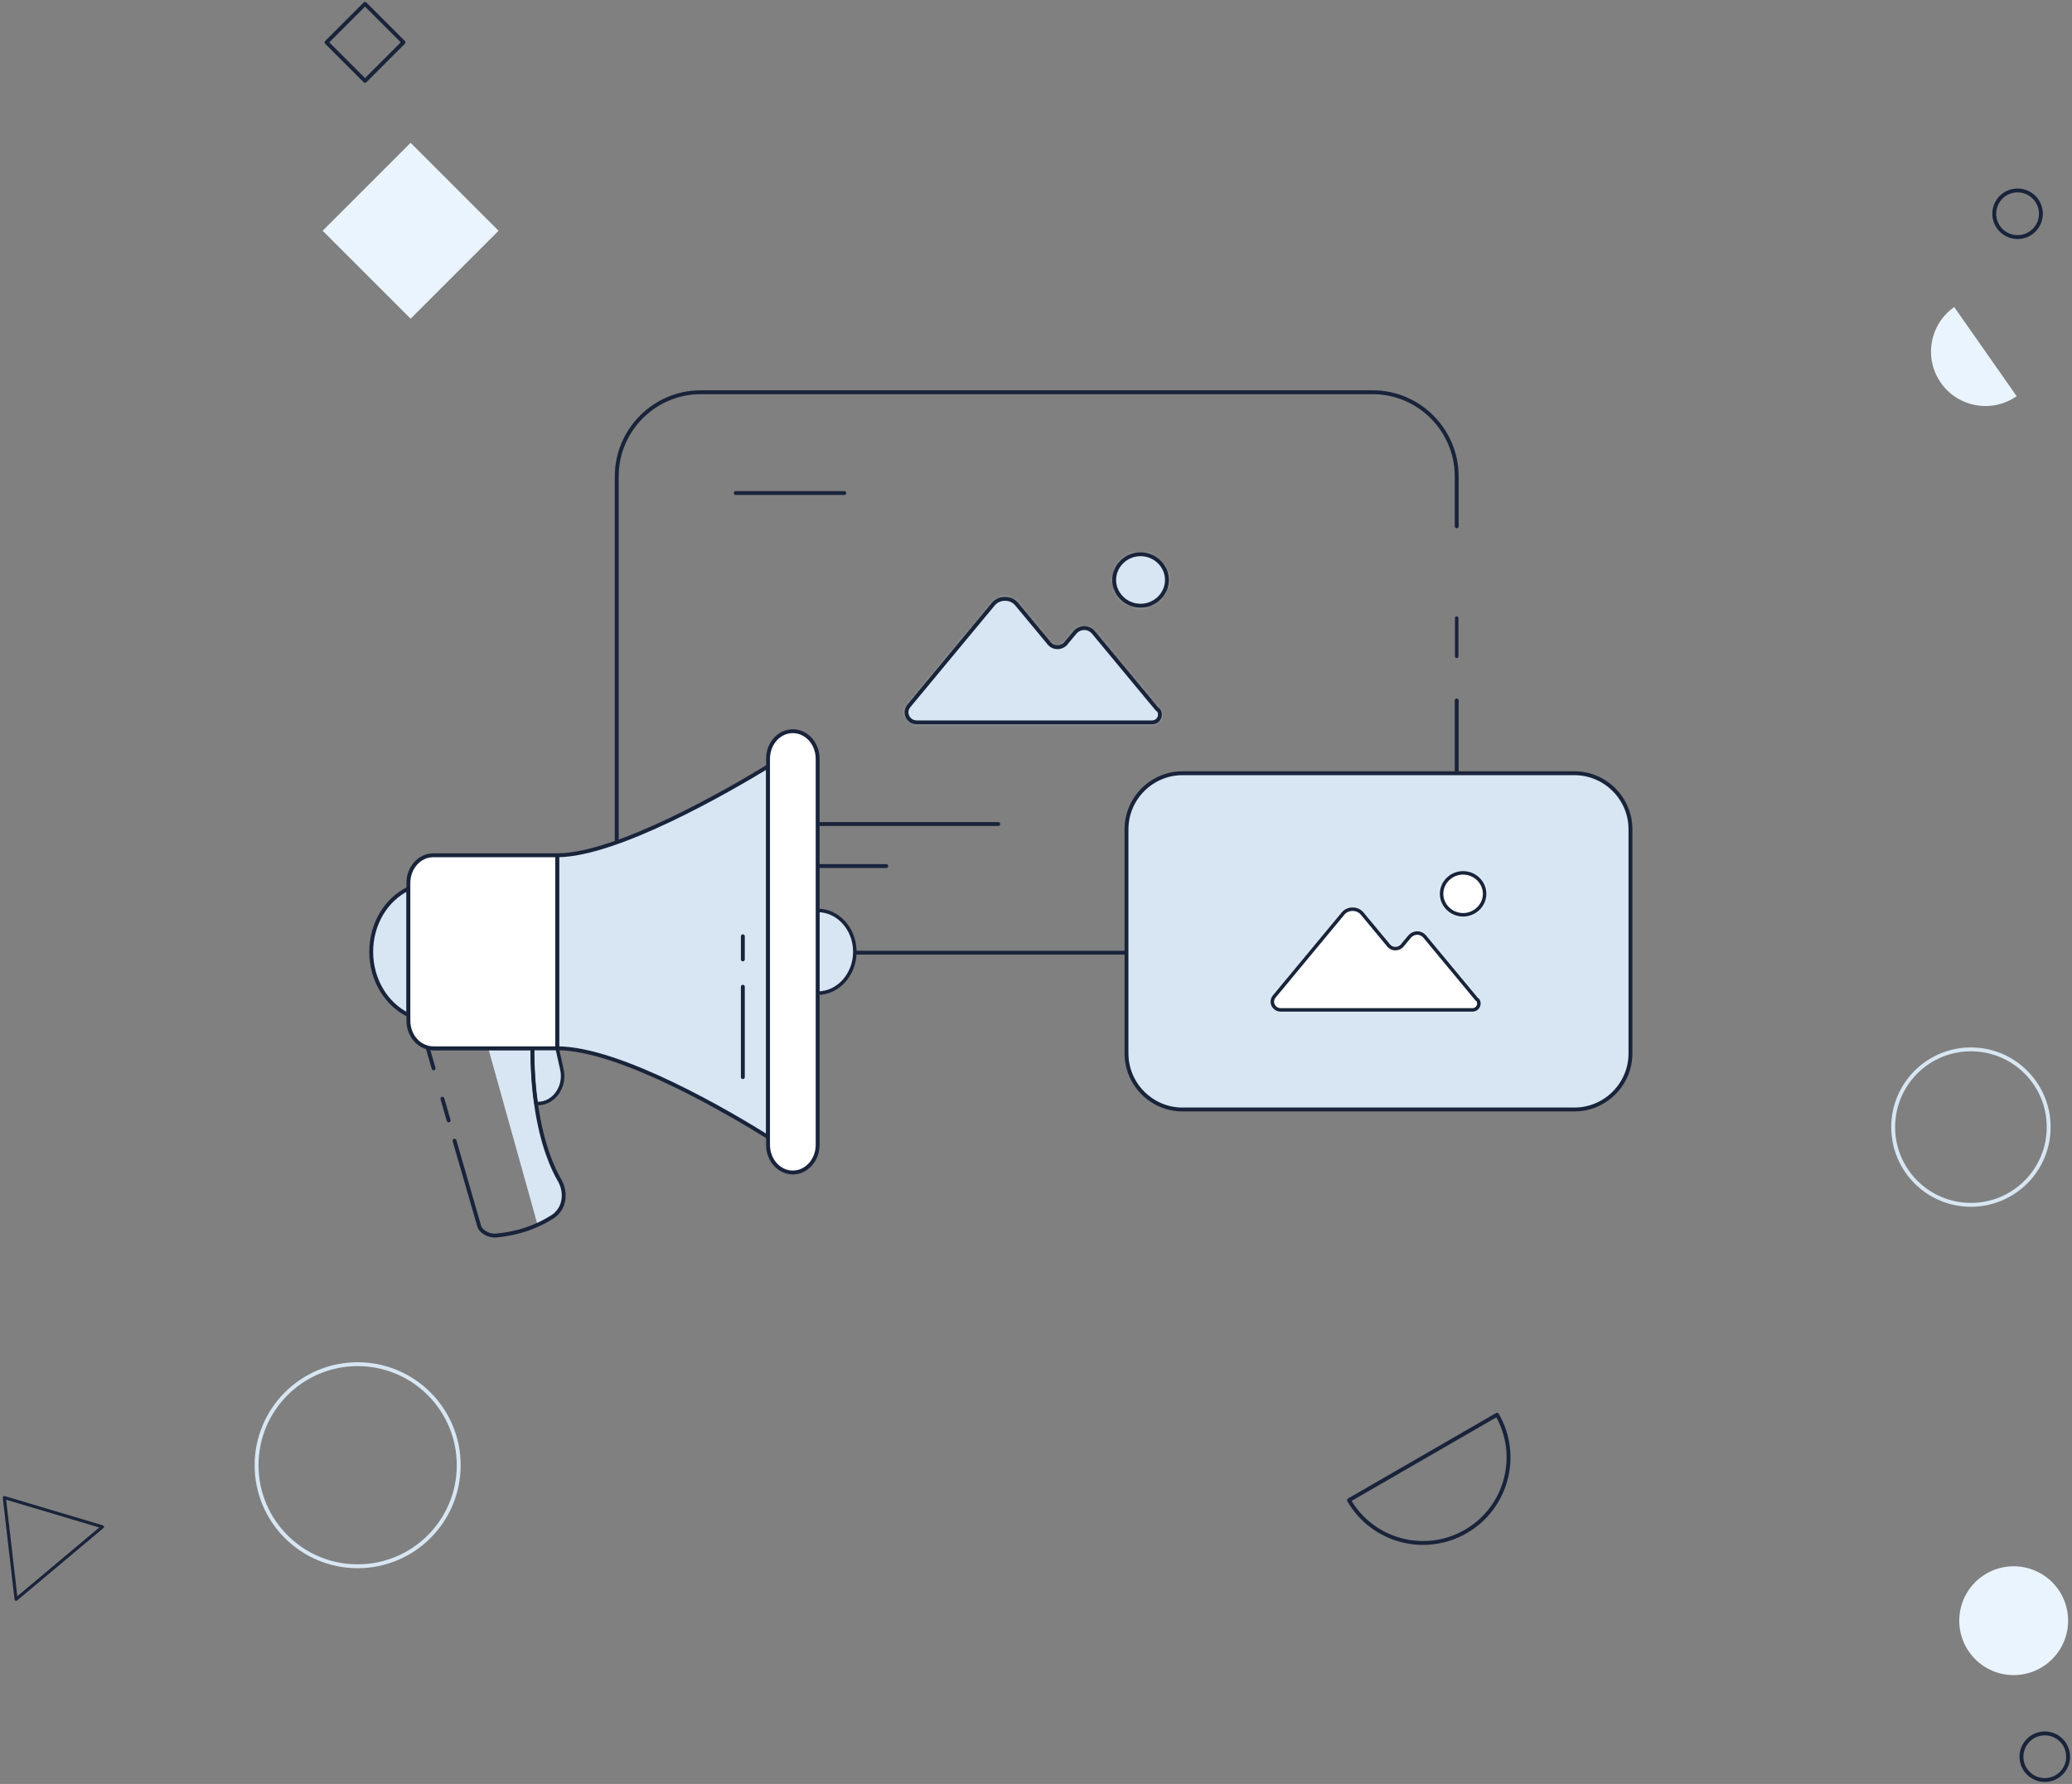 <?xml version="1.0" encoding="UTF-8"?>
<svg width="533px" height="459px" viewBox="0 0 533 459" version="1.1" xmlns="http://www.w3.org/2000/svg" xmlns:xlink="http://www.w3.org/1999/xlink">
    <rect x="0" y="0" width="533" height="459" fill="#808080" stroke="none"/>
    <!-- Generator: Sketch 55 (78076) - https://sketchapp.com -->
    <title>Group</title>
    <desc>Created with Sketch.</desc>
    <defs>
        <path d="M44.459,6.431 C44.459,9.387 46.966,11.828 49.994,11.828 L49.994,11.828 C53.034,11.828 55.533,9.387 55.533,6.431 L55.533,6.431 C55.533,3.472 53.034,1.031 49.994,1.031 L49.994,1.031 C46.966,1.031 44.459,3.472 44.459,6.431 L44.459,6.431 Z M19.071,11.557 L1.584,32.643 L1.289,33.01 C1.07,33.371 0.925,33.739 0.925,34.178 L0.925,34.178 C0.925,35.346 1.876,36.291 3.057,36.291 L3.057,36.291 L7.98,36.291 L9.593,36.291 L9.964,36.291 L24.145,36.291 L27.894,36.291 L29.144,36.291 L29.439,36.291 L40.095,36.291 L47.146,36.291 L47.441,36.291 L49.72,36.291 L52.439,36.291 C53.322,36.291 54.053,35.563 54.053,34.687 L54.053,34.687 C54.053,34.319 53.981,34.031 53.761,33.739 L53.761,33.739 L53.466,33.519 L40.095,17.394 C39.652,16.882 38.989,16.518 38.183,16.518 L38.183,16.518 C37.448,16.518 36.713,16.882 36.27,17.394 L36.27,17.394 L34.509,19.51 C34.434,19.582 34.362,19.73 34.286,19.802 L34.286,19.802 C33.85,20.238 33.256,20.53 32.594,20.53 L32.594,20.53 C31.935,20.53 31.42,20.31 30.98,19.87 L30.98,19.87 C30.836,19.73 30.685,19.582 30.613,19.438 L30.613,19.438 L24.07,11.557 C23.483,10.826 22.604,10.386 21.574,10.386 L21.574,10.386 C20.544,10.386 19.658,10.826 19.071,11.557 L19.071,11.557 Z" id="path-1"></path>
        <path d="M53.862,6.792 C53.862,10.418 56.93,13.414 60.65,13.414 L60.65,13.414 C64.377,13.414 67.442,10.418 67.442,6.792 L67.442,6.792 C67.442,3.162 64.377,0.169 60.65,0.169 L60.65,0.169 C56.93,0.169 53.862,3.162 53.862,6.792 L53.862,6.792 Z M22.712,13.075 L1.253,38.951 L0.893,39.402 C0.623,39.845 0.443,40.292 0.443,40.833 L0.443,40.833 C0.443,42.261 1.613,43.429 3.061,43.429 L3.061,43.429 L9.1,43.429 L11.084,43.429 L11.534,43.429 L28.935,43.429 L33.534,43.429 L35.068,43.429 L35.428,43.429 L48.5,43.429 L57.157,43.429 L57.517,43.429 L60.315,43.429 L63.65,43.429 C64.734,43.429 65.637,42.531 65.637,41.457 L65.637,41.457 C65.637,41.01 65.544,40.653 65.274,40.292 L65.274,40.292 L64.91,40.026 L48.5,20.238 C47.96,19.614 47.146,19.164 46.155,19.164 L46.155,19.164 C45.255,19.164 44.355,19.614 43.815,20.238 L43.815,20.238 L41.647,22.834 C41.56,22.924 41.467,23.104 41.377,23.194 L41.377,23.194 C40.84,23.731 40.116,24.088 39.306,24.088 L39.306,24.088 C38.492,24.088 37.866,23.821 37.322,23.281 L37.322,23.281 C37.138,23.104 36.962,22.924 36.872,22.747 L36.872,22.747 L28.848,13.075 C28.121,12.185 27.041,11.644 25.78,11.644 L25.78,11.644 C24.516,11.644 23.436,12.185 22.712,13.075 L22.712,13.075 Z" id="path-3"></path>
    </defs>
    <g id="landing-page" stroke="none" stroke-width="1" fill="none" fill-rule="evenodd">
        <g id="yupi_there/subpage/desktop" transform="translate(-722, -173)">
            <g id="header">
                <g id="Group" transform="translate(711.678, 173.899)">
                    <g id="illustration" transform="translate(105.322, 99.101)">
                        <g id="Group-11" transform="translate(63.019, 0.079)">
                            <path d="M216.699,80.15 L216.699,123.409 C216.699,135.306 206.979,145.039 195.092,145.039 L22.239,145.039 C10.355,145.039 0.632,135.306 0.632,123.409 L0.632,22.471 C0.632,10.575 10.355,0.841 22.239,0.841 L195.092,0.841 C206.979,0.841 216.699,10.575 216.699,22.471 L216.699,35.337" id="Stroke-1" stroke="#19243B" stroke-linecap="round" stroke-linejoin="round"></path>
                            <path d="M216.699,58.964 L216.699,68.794" id="Stroke-3" stroke="#19243B" stroke-width="0.9" stroke-linecap="round" stroke-linejoin="round"></path>
                            <path d="M246.995,185.39 L146.164,185.39 C138.242,185.39 131.76,178.901 131.76,170.97 L131.76,113.291 C131.76,105.36 138.242,98.872 146.164,98.872 L246.995,98.872 C254.918,98.872 261.4,105.36 261.4,113.291 L261.4,170.97 C261.4,178.901 254.918,185.39 246.995,185.39" id="Fill-5" fill="#D7E6F2"></path>
                            <path d="M246.995,185.39 L146.164,185.39 C138.242,185.39 131.76,178.901 131.76,170.97 L131.76,113.291 C131.76,105.36 138.242,98.872 146.164,98.872 L246.995,98.872 C254.918,98.872 261.4,105.36 261.4,113.291 L261.4,170.97 C261.4,178.901 254.918,185.39 246.995,185.39 Z" id="Stroke-7" stroke="#19243B" stroke-linecap="round" stroke-linejoin="round"></path>
                            <path d="M221.819,156.987 L222.115,157.207 C222.334,157.499 222.406,157.791 222.406,158.155 C222.406,159.031 221.672,159.763 220.793,159.763 L218.07,159.763 L215.795,159.763 L215.499,159.763 L208.445,159.763 L197.789,159.763 L197.494,159.763 L196.244,159.763 L192.495,159.763 L178.314,159.763 L177.943,159.763 L176.33,159.763 L171.407,159.763 C170.23,159.763 169.275,158.811 169.275,157.647 C169.275,157.207 169.42,156.843 169.643,156.475 L169.938,156.111 L187.425,135.026 C188.012,134.294 188.894,133.854 189.928,133.854 C190.954,133.854 191.836,134.294 192.423,135.026 L198.963,142.906 C199.039,143.05 199.186,143.198 199.334,143.342 C199.773,143.779 200.288,143.999 200.947,143.999 C201.61,143.999 202.2,143.707 202.64,143.27 C202.712,143.198 202.787,143.05 202.859,142.978 L204.624,140.862 C205.067,140.35 205.802,139.986 206.536,139.986 C207.339,139.986 208.002,140.35 208.445,140.862 L221.819,156.987 Z M218.348,124.503 C221.384,124.503 223.883,126.944 223.883,129.9 C223.883,132.856 221.384,135.296 218.348,135.296 C215.316,135.296 212.813,132.856 212.813,129.9 C212.813,126.944 215.316,124.503 218.348,124.503 L218.348,124.503 Z" id="Fill-9" fill="#FFFFFF"></path>
                        </g>
                        <g id="Group-15" transform="translate(231.371, 123.548)">
                            <mask id="mask-2" fill="white">
                                <use xlink:href="#path-1"></use>
                            </mask>
                            <g id="Clip-13"></g>
                            <polygon id="Fill-12" fill="#FFFFFF" mask="url(#mask-2)" points="-476.387 832.405 271.52 832.405 271.52 -1299.321 -476.387 -1299.321"></polygon>
                            <polygon id="Stroke-14" stroke="#19243B" stroke-width="3.6" stroke-linecap="round" stroke-linejoin="round" mask="url(#mask-2)" points="-476.387 832.405 271.52 832.405 271.52 -1299.321 -476.387 -1299.321"></polygon>
                        </g>
                        <g id="Group-20" transform="translate(137.742, 42.437)">
                            <path d="M147.096,114.629 L147.392,114.849 C147.611,115.141 147.683,115.433 147.683,115.797 C147.683,116.673 146.949,117.405 146.07,117.405 L143.348,117.405 L141.072,117.405 L140.776,117.405 L133.722,117.405 L123.066,117.405 L122.771,117.405 L121.521,117.405 L117.772,117.405 L103.591,117.405 L103.22,117.405 L101.607,117.405 L96.684,117.405 C95.507,117.405 94.552,116.453 94.552,115.289 C94.552,114.849 94.697,114.485 94.92,114.117 L95.215,113.753 L112.702,92.668 C113.289,91.936 114.171,91.496 115.205,91.496 C116.231,91.496 117.113,91.936 117.7,92.668 L124.24,100.548 C124.316,100.692 124.463,100.84 124.611,100.984 C125.05,101.421 125.565,101.641 126.224,101.641 C126.887,101.641 127.477,101.349 127.917,100.912 C127.989,100.84 128.064,100.692 128.136,100.62 L129.901,98.504 C130.344,97.992 131.079,97.628 131.813,97.628 C132.616,97.628 133.279,97.992 133.722,98.504 L147.096,114.629 Z M143.625,82.145 C146.661,82.145 149.16,84.586 149.16,87.542 C149.16,90.498 146.661,92.938 143.625,92.938 C140.593,92.938 138.09,90.498 138.09,87.542 C138.09,84.586 140.593,82.145 143.625,82.145 Z" id="Stroke-16" stroke="#19243B" stroke-width="0.9" stroke-linecap="round" stroke-linejoin="round"></path>
                            <path d="M64.911,40.026 L65.274,40.292 C65.544,40.653 65.635,41.01 65.635,41.457 C65.635,42.531 64.731,43.425 63.647,43.425 L60.316,43.425 L57.518,43.425 L57.158,43.425 L48.5,43.425 L35.425,43.425 L35.068,43.425 L33.534,43.425 L28.936,43.425 L11.535,43.425 L11.085,43.425 L9.101,43.425 L3.058,43.425 C1.614,43.425 0.444,42.264 0.444,40.83 C0.444,40.292 0.62,39.845 0.894,39.398 L1.254,38.951 L22.713,13.075 C23.433,12.181 24.517,11.644 25.781,11.644 C27.041,11.644 28.122,12.181 28.846,13.075 L36.872,22.747 C36.959,22.924 37.139,23.104 37.323,23.281 C37.863,23.821 38.493,24.088 39.307,24.088 C40.117,24.088 40.837,23.731 41.377,23.194 C41.467,23.104 41.561,22.924 41.648,22.834 L43.815,20.238 C44.356,19.611 45.256,19.164 46.156,19.164 C47.146,19.164 47.96,19.611 48.5,20.238 L64.911,40.026 Z M60.651,0.166 C64.378,0.166 67.442,3.162 67.442,6.788 C67.442,10.418 64.378,13.41 60.651,13.41 C56.931,13.41 53.862,10.418 53.862,6.788 C53.862,3.162 56.931,0.166 60.651,0.166 L60.651,0.166 Z" id="Fill-18" fill="#D7E6F2"></path>
                        </g>
                        <g id="Group-24" transform="translate(137.742, 42.437)">
                            <mask id="mask-4" fill="white">
                                <use xlink:href="#path-3"></use>
                            </mask>
                            <g id="Clip-22"></g>
                            <polygon id="Fill-21" fill="#D7E6F2" mask="url(#mask-4)" points="-585.18 1020.198 332.443 1020.198 332.443 -1595.261 -585.18 -1595.261"></polygon>
                            <polygon id="Stroke-23" stroke="#19243B" stroke-width="3.6" stroke-linecap="round" stroke-linejoin="round" mask="url(#mask-4)" points="-585.18 1020.198 332.443 1020.198 332.443 -1595.261 -585.18 -1595.261"></polygon>
                        </g>
                        <g id="Group-67" transform="translate(0, 24.413)">
                            <path d="M202.653,58.05 L203.017,58.317 C203.287,58.678 203.377,59.034 203.377,59.481 C203.377,60.556 202.473,61.45 201.389,61.45 L198.058,61.45 L195.26,61.45 L194.9,61.45 L186.243,61.45 L173.167,61.45 L172.811,61.45 L171.277,61.45 L166.678,61.45 L149.277,61.45 L148.827,61.45 L146.843,61.45 L140.8,61.45 C139.356,61.45 138.186,60.289 138.186,58.854 C138.186,58.317 138.362,57.87 138.636,57.423 L138.996,56.976 L160.455,31.1 C161.176,30.206 162.259,29.669 163.523,29.669 C164.784,29.669 165.864,30.206 166.588,31.1 L174.615,40.772 C174.701,40.948 174.881,41.129 175.065,41.305 C175.605,41.846 176.235,42.113 177.049,42.113 C177.859,42.113 178.58,41.756 179.12,41.219 C179.21,41.129 179.303,40.948 179.39,40.858 L181.558,38.263 C182.098,37.636 182.998,37.189 183.899,37.189 C184.889,37.189 185.703,37.636 186.243,38.263 L202.653,58.05 Z M198.393,18.191 C202.12,18.191 205.185,21.186 205.185,24.813 C205.185,28.443 202.12,31.435 198.393,31.435 C194.673,31.435 191.605,28.443 191.605,24.813 C191.605,21.186 194.673,18.191 198.393,18.191 Z" id="Stroke-25" stroke="#19243B" stroke-linecap="round" stroke-linejoin="round"></path>
                            <path d="M161.786,87.61 L94.265,87.61" id="Stroke-27" stroke="#19243B" stroke-linecap="round" stroke-linejoin="round"></path>
                            <path d="M132.973,98.425 L94.265,98.425" id="Stroke-29" stroke="#19243B" stroke-linecap="round" stroke-linejoin="round"></path>
                            <path d="M122.17,2.443 L94.265,2.443" id="Stroke-31" stroke="#19243B" stroke-linecap="round" stroke-linejoin="round"></path>
                            <path d="M48.73,187.164 C48.32,187.73 47.808,188.246 47.175,188.624 C46.105,189.327 44.816,190.056 43.285,190.733 L30.573,145.228 L41.949,145.311 C41.949,150.744 42.313,155.477 42.896,159.533 C44.38,170.185 47.275,176.35 48.878,179.133 C50.358,181.566 50.48,184.893 48.73,187.164" id="Fill-33" fill="#D7E6F2"></path>
                            <path d="M43.343,159.531 L42.885,159.531 C42.298,155.475 41.949,150.738 41.949,145.309 L48.33,145.309 L49.533,150.706 C50.552,155.176 47.495,159.531 43.343,159.531" id="Fill-35" fill="#D7E6F2"></path>
                            <path d="M43.343,159.531 L42.885,159.531 C42.298,155.475 41.949,150.738 41.949,145.309 L48.33,145.309 L49.533,150.706 C50.552,155.176 47.495,159.531 43.343,159.531 Z" id="Stroke-37" stroke="#19243B" stroke-width="0.9" stroke-linecap="round" stroke-linejoin="round"></path>
                            <path d="M102.571,72.783 L102.571,168.145 C93.057,162.215 64.569,145.311 48.328,145.311 L48.328,95.646 C63.712,95.646 92.895,78.685 102.571,72.783" id="Fill-39" fill="#D7E6F2"></path>
                            <path d="M102.571,72.783 L102.571,168.145 C93.057,162.215 64.569,145.311 48.328,145.311 L48.328,95.646 C63.712,95.646 92.895,78.685 102.571,72.783 Z" id="Stroke-41" stroke="#19243B" stroke-linecap="round" stroke-linejoin="round"></path>
                            <path d="M10.057,104.233 L10.057,136.753 C4.429,134.014 0.489,127.752 0.489,120.477 C0.489,113.206 4.429,106.944 10.057,104.233" id="Fill-43" fill="#D7E6F2"></path>
                            <path d="M10.057,104.233 L10.057,136.753 C4.429,134.014 0.489,127.752 0.489,120.477 C0.489,113.206 4.429,106.944 10.057,104.233 Z" id="Stroke-45" stroke="#19243B" stroke-linecap="round" stroke-linejoin="round"></path>
                            <path d="M124.895,120.478 C124.895,126.351 120.61,131.12 115.331,131.12 L115.331,109.837 C120.61,109.837 124.895,114.606 124.895,120.478" id="Fill-47" fill="#D7E6F2"></path>
                            <path d="M124.895,120.478 C124.895,126.351 120.61,131.12 115.331,131.12 L115.331,109.837 C120.61,109.837 124.895,114.606 124.895,120.478 Z" id="Stroke-49" stroke="#19243B" stroke-width="0.9" stroke-linecap="round" stroke-linejoin="round"></path>
                            <path d="M20.407,163.859 L18.797,158.282" id="Stroke-51" stroke="#19243B" stroke-linecap="round" stroke-linejoin="round"></path>
                            <path d="M16.542,150.474 L14.986,145.103 C15.444,145.251 15.951,145.309 16.438,145.309 L41.951,145.309 C41.951,150.738 42.297,155.474 42.884,159.53 C44.361,170.172 47.256,176.343 48.866,179.116 C50.338,181.56 50.472,184.898 48.729,187.166 C48.3,187.728 47.792,188.236 47.177,188.626 C44.148,190.59 39.323,192.887 32.567,193.485 C30.532,193.662 28.606,192.259 28.307,191.192 L21.919,169.09" id="Stroke-53" stroke="#19243B" stroke-linecap="round" stroke-linejoin="round"></path>
                            <path d="M48.329,95.647 L48.329,145.309 L16.438,145.309 C15.952,145.309 15.444,145.251 14.987,145.103 C12.174,144.386 10.057,141.585 10.057,138.218 L10.057,102.741 C10.057,98.837 12.923,95.647 16.438,95.647 L19.405,95.647 L48.329,95.647 Z" id="Fill-55" fill="#FFFFFF"></path>
                            <path d="M48.329,95.647 L48.329,145.309 L16.438,145.309 C15.952,145.309 15.444,145.251 14.987,145.103 C12.174,144.386 10.057,141.585 10.057,138.218 L10.057,102.741 C10.057,98.837 12.923,95.647 16.438,95.647 L19.405,95.647 L48.329,95.647 Z" id="Stroke-57" stroke="#19243B" stroke-linecap="round" stroke-linejoin="round"></path>
                            <path d="M115.33,70.815 L115.33,170.171 C115.33,174.079 112.46,177.266 108.952,177.266 C105.412,177.266 102.571,174.079 102.571,170.171 L102.571,70.815 C102.571,66.882 105.412,63.721 108.952,63.721 C110.692,63.721 112.298,64.525 113.454,65.779 C114.606,67.088 115.33,68.851 115.33,70.815" id="Fill-59" fill="#FFFFFF"></path>
                            <path d="M115.33,70.815 L115.33,170.171 C115.33,174.079 112.46,177.266 108.952,177.266 C105.412,177.266 102.571,174.079 102.571,170.171 L102.571,70.815 C102.571,66.882 105.412,63.721 108.952,63.721 C110.692,63.721 112.298,64.525 113.454,65.779 C114.606,67.088 115.33,68.851 115.33,70.815 Z" id="Stroke-61" stroke="#19243B" stroke-linecap="round" stroke-linejoin="round"></path>
                            <path d="M96.09,152.722 L96.09,129.47" id="Stroke-63" stroke="#19243B" stroke-linecap="round" stroke-linejoin="round"></path>
                            <path d="M96.09,122.437 L96.09,116.493" id="Stroke-65" stroke="#19243B" stroke-linecap="round" stroke-linejoin="round"></path>
                        </g>
                    </g>
                    <g id="background_shapes">
                        <polygon id="Triangle" stroke="#19243B" stroke-width="0.8" stroke-linecap="round" stroke-linejoin="round" transform="translate(18.5, 392.847) rotate(-40) translate(-18.5, -392.847) " points="18.5 381.847 33 403.847 4 403.847"></polygon>
                        <path d="M359.874,372.627 C359.874,384.777 369.724,394.627 381.874,394.627 C394.025,394.627 403.874,384.777 403.874,372.627 L359.874,372.627 Z" id="Path" stroke="#19243B" stroke-linecap="round" stroke-linejoin="round" transform="translate(381.874, 383.627) rotate(-30) translate(-381.874, -383.627) "></path>
                        <path d="M501.322,86.584 C501.322,94.316 507.59,100.584 515.322,100.584 C523.054,100.584 529.322,94.316 529.322,86.584 L501.322,86.584 Z" id="Path" fill="#E9F4FE" fill-rule="nonzero" transform="translate(515.322, 93.584) rotate(55) translate(-515.322, -93.584) "></path>
                        <rect id="Rectangle" fill="#E9F4FE" fill-rule="nonzero" transform="translate(115.949, 58.473) rotate(-45) translate(-115.949, -58.473) " x="99.949" y="42.473" width="32" height="32"></rect>
                        <rect id="Rectangle" stroke="#19243B" stroke-linecap="round" stroke-linejoin="round" transform="translate(104.221, 10) rotate(-45) translate(-104.221, -10) " x="97.221" y="3" width="14" height="14"></rect>
                        <circle id="Oval" fill="#E9F4FE" fill-rule="nonzero" cx="528.322" cy="416.101" r="14"></circle>
                        <circle id="Oval" stroke="#19243B" stroke-linecap="round" stroke-linejoin="round" cx="536.322" cy="451.101" r="6"></circle>
                        <circle id="Oval" stroke="#19243B" stroke-linecap="round" stroke-linejoin="round" cx="529.322" cy="54.101" r="6"></circle>
                        <circle id="Oval" stroke="#D7E6F2" stroke-linecap="round" stroke-linejoin="round" cx="102.322" cy="376.101" r="26"></circle>
                        <circle id="Oval" stroke="#D7E6F2" stroke-linecap="round" stroke-linejoin="round" cx="517.322" cy="289.101" r="20"></circle>
                    </g>
                </g>
            </g>
        </g>
    </g>
</svg>
